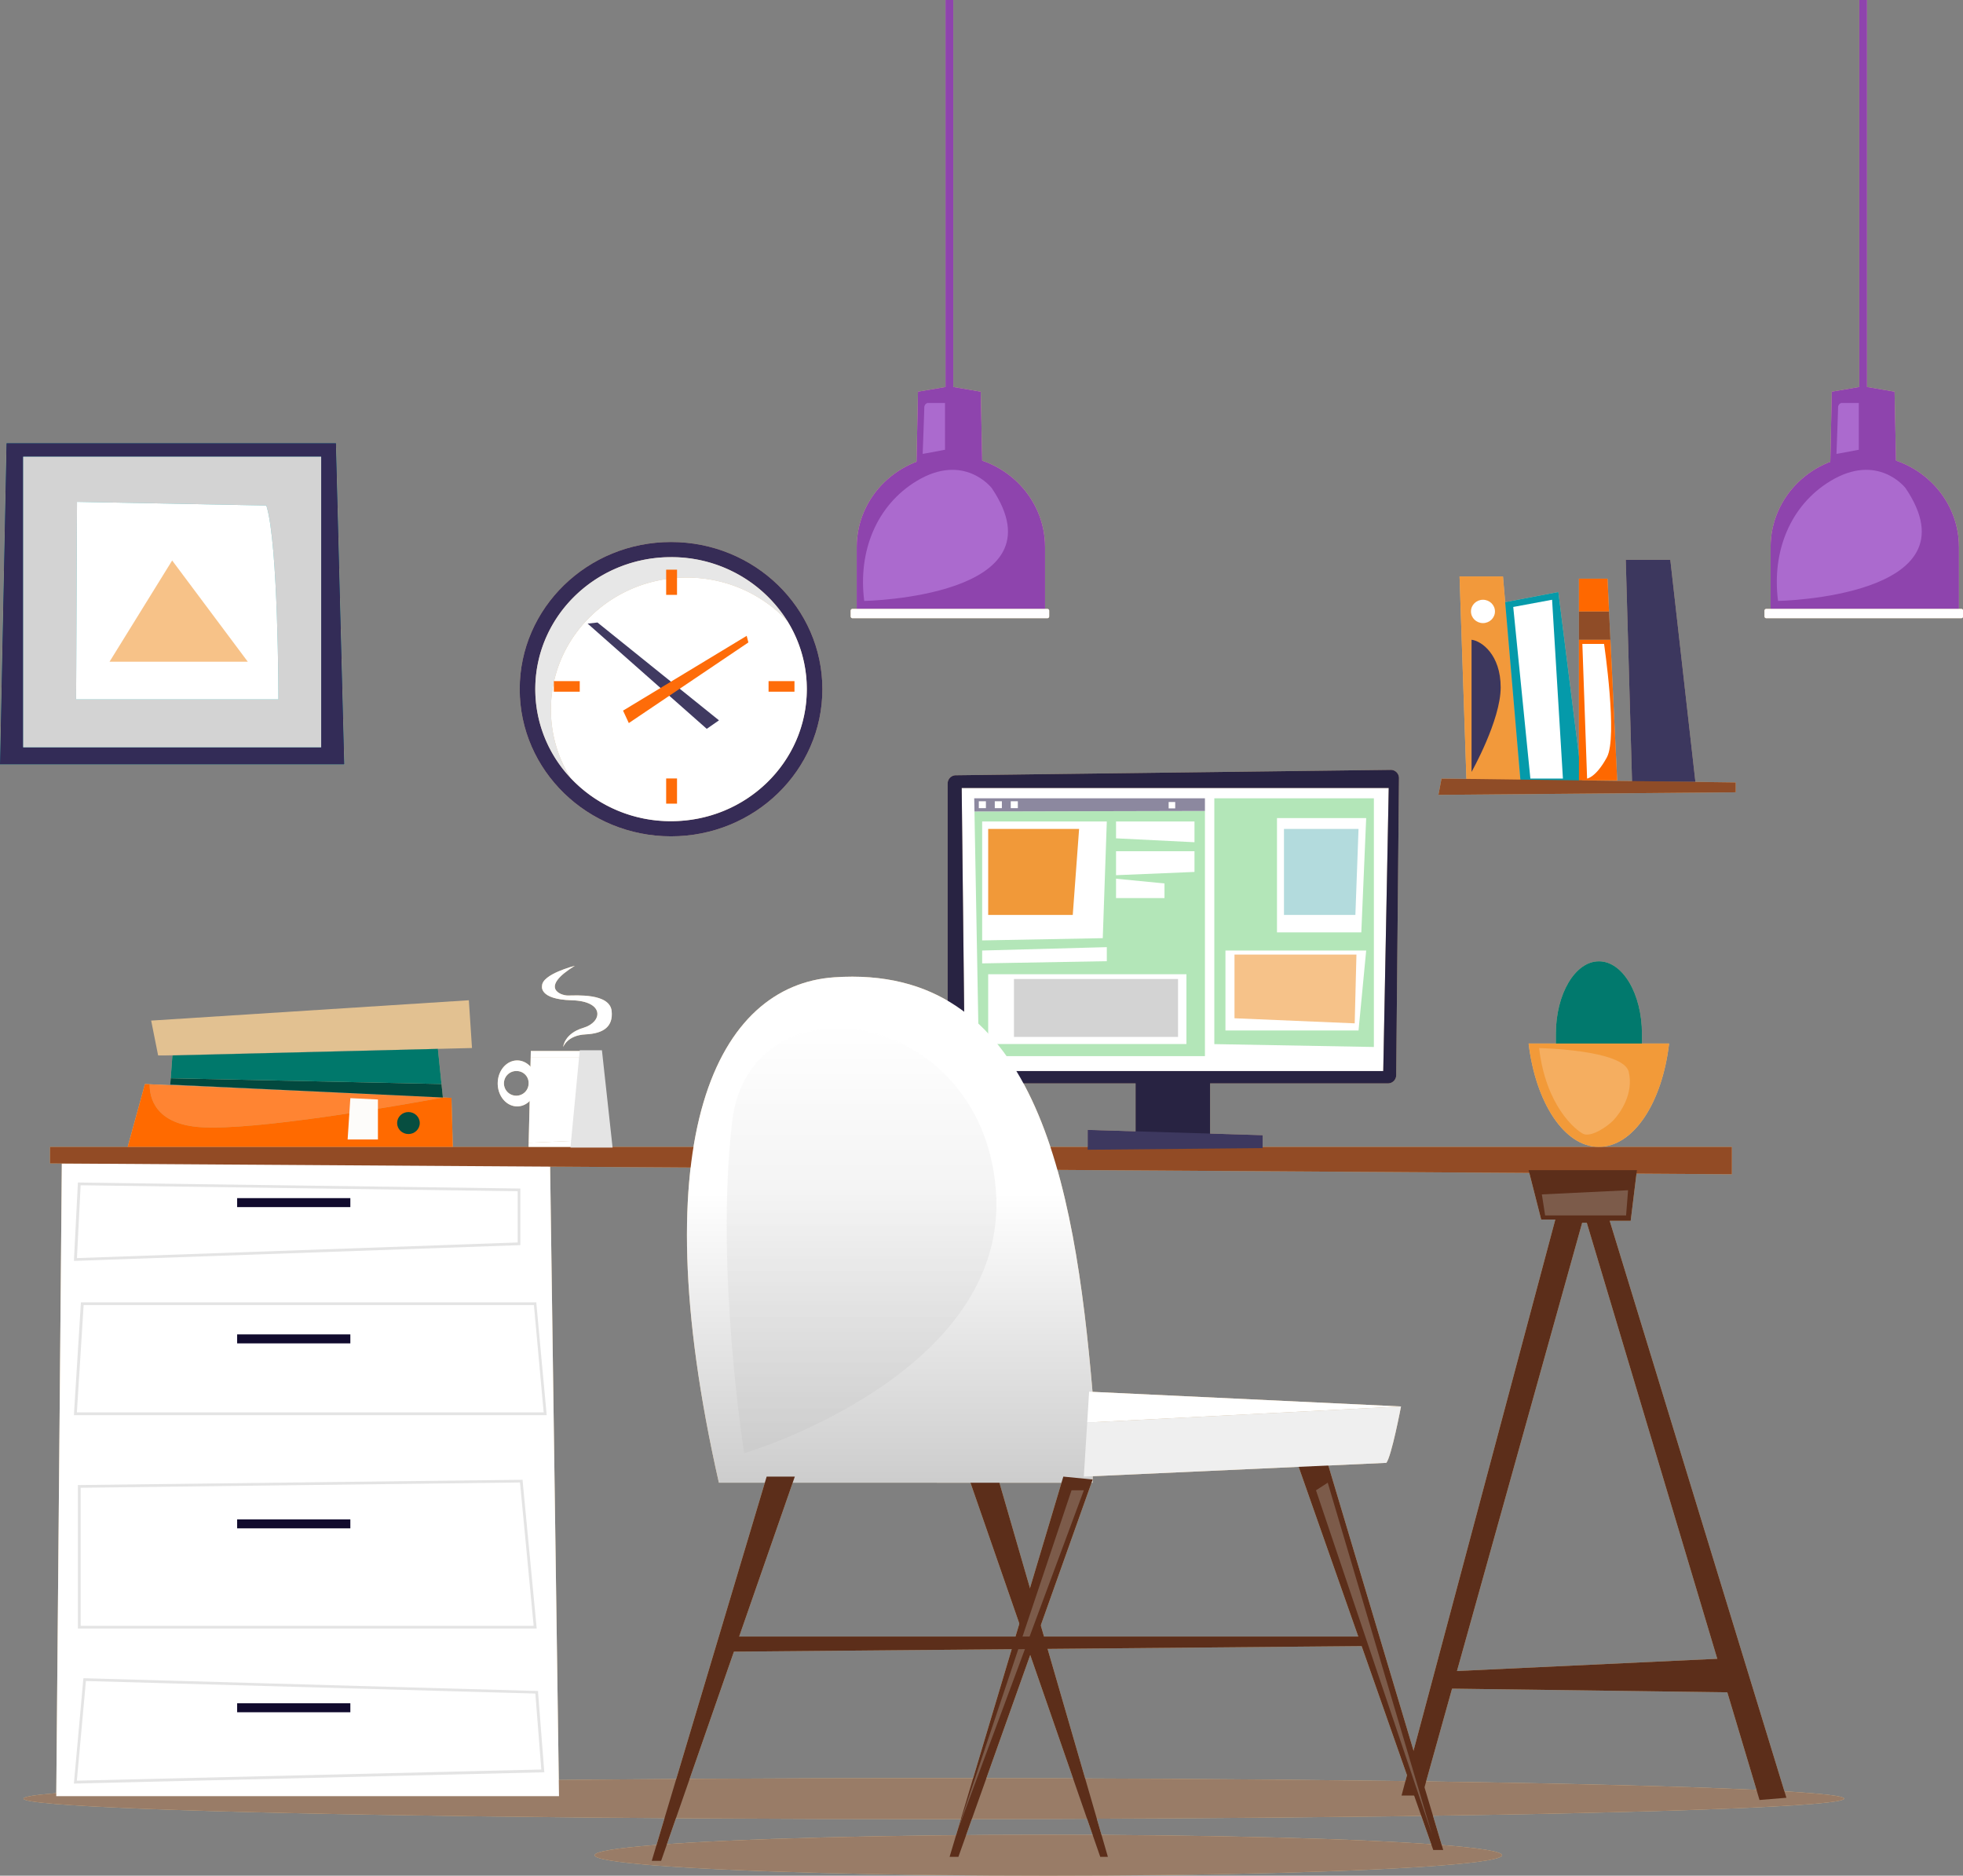 <svg id="Camada_1" data-name="Camada 1" xmlns="http://www.w3.org/2000/svg" xmlns:xlink="http://www.w3.org/1999/xlink" viewBox="0 0 854.58 816.5"><rect x="0" y="0" width="854.58" height="816.5" fill="#808080" stroke="none"/><defs><style>.cls-1{fill:#e2c191;}.cls-2{fill:#997c67;}.cls-3{fill:#fff;}.cls-4{fill:#e4e4e4;stroke:#e4e4e4;stroke-width:0.6px;}.cls-11,.cls-4{stroke-miterlimit:10;}.cls-5{fill:#110b2e;}.cls-6{fill:#924b25;}.cls-7{fill:#ff8432;}.cls-8{fill:#ff6a00;}.cls-9{fill:#fdfcfa;}.cls-10{fill:#074e40;}.cls-11{fill:none;stroke:#f0f;stroke-width:0.5px;}.cls-12{fill:#403a61;}.cls-13{fill:#362c56;}.cls-14{fill:#e7e7e7;}.cls-15{fill:#fe6c09;}.cls-16{fill:#059aaa;}.cls-17{fill:#332c57;}.cls-18{fill:#d3d3d3;}.cls-19{fill:#f7c288;}.cls-20{fill:#f2993b;}.cls-21{fill:#fe6800;}.cls-22{fill:#8f4c27;}.cls-23{fill:#3c375e;}.cls-24{fill:#b3e6b8;}.cls-25{fill:#b3dbdd;}.cls-26{fill:#f6c289;}.cls-27{fill:#282342;}.cls-28{fill:#3d385f;}.cls-29{fill:#f19939;}.cls-30{fill:#8c889f;}.cls-31{fill:#5c2e1a;}.cls-32{fill:#7c5b4a;}.cls-33{fill:#02493f;}.cls-34{fill:#00786b;}.cls-35{fill:#8e44ad;}.cls-36{fill:#ab6ace;}.cls-37{fill:#fffeff;}.cls-38{fill:url(#linear-gradient);}.cls-39{opacity:0.5;fill:url(#linear-gradient-2);}.cls-40{fill:#efefef;}.cls-41{fill:#01796d;}.cls-42{fill:#f29a39;}.cls-43{fill:#f5ae60;}</style><linearGradient id="linear-gradient" x1="11128.86" y1="659.35" x2="11128.86" y2="518.96" gradientTransform="matrix(-1, 0, 0, 1, 11607.66, 0)" gradientUnits="userSpaceOnUse"><stop offset="0" stop-color="#c7c7c7"/><stop offset="1" stop-color="#fff"/></linearGradient><linearGradient id="linear-gradient-2" x1="11141.41" y1="632.37" x2="11141.41" y2="447.41" xlink:href="#linear-gradient"/></defs><title>desktop</title><ellipse class="cls-1" cx="456.39" cy="807.59" rx="197.52" ry="8.91"/><ellipse class="cls-1" cx="406.52" cy="782.95" rx="396.31" ry="8.91"/><polygon class="cls-1" points="243.36 781.89 24.49 781.89 26.92 506.45 239.47 506.45 243.36 781.89"/><path class="cls-1" d="M123.68,775.86l4.08-45.26,197.36,5.56,0,.26,2.7,34.54h-.32Zm4.63-44.65-4,44,202.85-4.87-2.64-33.66Z" transform="translate(-91.18 0.24)"/><rect class="cls-1" x="103.24" y="741.45" width="49.28" height="3.91"/><rect class="cls-1" x="103.24" y="661.39" width="49.28" height="3.91"/><rect class="cls-1" x="103.24" y="580.87" width="49.28" height="3.91"/><rect class="cls-1" x="103.24" y="521.55" width="49.28" height="3.91"/><path class="cls-1" d="M324.5,708.38H125.38V646.51h.3l192.73-2.29,0,.27ZM126,707.79H323.83l-6-63L126,647.1Z" transform="translate(-91.18 0.24)"/><path class="cls-1" d="M328.85,615.48H123.69l0-.31,3-48.2h197.7l0,.27Zm-204.52-.59H328.19l-4.3-47.33H127.31Z" transform="translate(-91.18 0.24)"/><path class="cls-1" d="M123.69,548.34l0-.32,1.69-33.2h.29l191.74,2.61v24.05ZM126,515.41l-1.64,32.32,192.49-6.82V518Z" transform="translate(-91.18 0.24)"/><polygon class="cls-1" points="21.77 499.26 753.97 499.26 753.97 511.17 21.77 506.45 21.77 499.26"/><path class="cls-1" d="M178.91,490.45c23.61,1.37,82.29-8.77,105.08-12.93l-127.66-5.77C156.25,477.22,158.44,489.26,178.91,490.45Z" transform="translate(-91.18 0.24)"/><path class="cls-1" d="M284,477.52c-22.79,4.16-81.47,14.3-105.08,12.93-20.47-1.19-22.66-13.23-22.58-18.7l-2.06-.09L146.77,499H288.31l-.59-21.33Z" transform="translate(-91.18 0.24)"/><polygon class="cls-1" points="164.53 496.02 151.34 496.02 152.52 478.03 164.53 478.62 164.53 496.02"/><ellipse class="cls-1" cx="177.81" cy="488.87" rx="4.93" ry="4.79"/><polygon class="cls-1" points="199.26 453.27 70.18 457.5 68.61 446.46 198.76 440.13 199.26 453.27"/><polygon class="cls-1" points="174 444 70.76 447.74 72.47 453.26 174 444"/><ellipse class="cls-1" cx="292.37" cy="300" rx="3.08" ry="2.99"/><ellipse class="cls-1" cx="292.37" cy="300" rx="6.82" ry="6.63"/><path class="cls-1" d="M383.31,235.7c-36.38,0-65.88,28.68-65.88,64.06s29.5,64.06,65.88,64.06,65.89-28.68,65.89-64.06S419.7,235.7,383.31,235.7Zm0,121.53c-32.64,0-59.1-25.73-59.1-57.47s26.46-57.47,59.1-57.47,59.11,25.73,59.11,57.47S416,357.23,383.31,357.23Z" transform="translate(-91.18 0.24)"/><path class="cls-1" d="M390.13,251.19a59.71,59.71,0,0,1,43.8,18.88,59.45,59.45,0,0,0-50.62-27.78c-32.64,0-59.1,25.73-59.1,57.47a56.34,56.34,0,0,0,15.31,38.59,56,56,0,0,1-8.5-29.69C331,276.92,357.49,251.19,390.13,251.19Z" transform="translate(-91.18 0.24)"/><path class="cls-1" d="M383.31,357.23c32.65,0,59.11-25.73,59.11-57.47a56,56,0,0,0-8.49-29.69,59.71,59.71,0,0,0-43.8-18.88c-32.64,0-59.11,25.73-59.11,57.47a56,56,0,0,0,8.5,29.69A59.69,59.69,0,0,0,383.31,357.23Z" transform="translate(-91.18 0.24)"/><rect class="cls-1" x="290.01" y="247.98" width="4.73" height="10.97"/><rect class="cls-1" x="290.01" y="338.87" width="4.73" height="10.97"/><rect class="cls-1" x="334.59" y="296.5" width="11.28" height="4.6"/><rect class="cls-1" x="241.11" y="296.5" width="11.28" height="4.6"/><polygon class="cls-1" points="313 313.57 307.68 317.27 255.82 271.46 260.11 270.98 313 313.57"/><polygon class="cls-1" points="273.75 314.76 271.24 309.34 325.07 276.78 325.8 279.66 273.75 314.76"/><path class="cls-1" d="M237.45,192.67H94L91.18,332.52h149.9ZM231,325.06H101.28V198.56H231Z" transform="translate(-91.18 0.24)"/><path class="cls-1" d="M101.28,325.06H231V198.56H101.28ZM124.7,218.22l82.44,1.59c5.26,16.54,5.26,84.43,5.26,84.43H124.31Z" transform="translate(-91.18 0.24)"/><path class="cls-1" d="M207.14,219.81l-82.44-1.59-.39,86H212.4S212.4,236.35,207.14,219.81Z" transform="translate(-91.18 0.24)"/><polygon class="cls-1" points="47.68 288.06 107.88 288.06 74.95 243.98 47.68 288.06"/><path class="cls-1" d="M237.45,192.67H94L91.18,332.52h149.9ZM231,325.06H101.28V198.56H231Z" transform="translate(-91.18 0.24)"/><path class="cls-1" d="M101.28,325.06H231V198.56H101.28ZM124.7,218.22l82.44,1.59c5.26,16.54,5.26,84.43,5.26,84.43H124.31Z" transform="translate(-91.18 0.24)"/><path class="cls-1" d="M207.14,219.81l-82.44-1.59-.39,86H212.4S212.4,236.35,207.14,219.81Z" transform="translate(-91.18 0.24)"/><polygon class="cls-1" points="47.68 288.06 107.88 288.06 74.95 243.98 47.68 288.06"/><path class="cls-1" d="M237.45,192.67H94L91.18,332.52h149.9ZM231,325.06H101.28V198.56H231Z" transform="translate(-91.18 0.24)"/><path class="cls-1" d="M101.28,325.06H231V198.56H101.28ZM124.7,218.22l82.44,1.59c5.26,16.54,5.26,84.43,5.26,84.43H124.31Z" transform="translate(-91.18 0.24)"/><path class="cls-1" d="M207.14,219.81l-82.44-1.59-.39,86H212.4S212.4,236.35,207.14,219.81Z" transform="translate(-91.18 0.24)"/><polygon class="cls-1" points="47.68 288.06 107.88 288.06 74.95 243.98 47.68 288.06"/><path class="cls-1" d="M341.43,420.17s-14.27,3.61-14.27,8.74c0,0-1.56,5.88,12.9,6.27s13.49,9.51,5.09,12-8.8,8.36-8.8,8.36,1.76-5.13,9.77-5.51,12-3.53,11.34-10.12c-.78-7.93-15.64-6.79-19-6.79S326,429.67,341.43,420.17Z" transform="translate(-91.18 0.24)"/><path class="cls-1" d="M324.82,471.38c0,5.52-3.8,10-8.48,10s-8.48-4.47-8.48-10,3.8-10,8.48-10S324.82,465.87,324.82,471.38ZM316.31,466a5.37,5.37,0,1,0,5,5.36A5.18,5.18,0,0,0,316.31,466Z" transform="translate(-91.18 0.24)"/><polygon class="cls-1" points="662.01 340.86 654.31 250.93 635.41 250.93 638.4 339.07 662.01 340.86"/><polygon class="cls-1" points="655.26 262.11 678.42 257.7 688.87 340.86 662.01 340.86 655.26 262.11"/><polygon class="cls-1" points="680.41 338.92 666.24 338.92 658.78 264.22 675.69 261.08 680.41 338.92"/><polygon class="cls-1" points="687.38 339.71 704.03 339.71 701.09 278.49 687.38 278.49 687.38 339.71"/><polygon class="cls-1" points="687.38 266.16 687.38 278.49 701.09 278.49 700.49 266.16 687.38 266.16"/><polygon class="cls-1" points="699.81 251.9 687.38 251.9 687.38 266.16 700.49 266.16 699.81 251.9"/><path class="cls-1" d="M780.05,280.07h9.45s6,40.54,1.24,49.33-8.63,9.28-8.63,9.28Z" transform="translate(-91.18 0.24)"/><polygon class="cls-1" points="707.76 243.68 727.16 243.68 738.09 340.37 710.5 340.37 707.76 243.68"/><polygon class="cls-1" points="715.97 257.7 722.93 257.7 731.88 334.81 717.21 334.81 715.97 257.7"/><path class="cls-1" d="M731.81,278.25v57.53S744.49,313.3,744.49,299,736.12,278.76,731.81,278.25Z" transform="translate(-91.18 0.24)"/><ellipse class="cls-1" cx="645.6" cy="266.16" rx="5.22" ry="5.08"/><polygon class="cls-1" points="602.19 466.25 420.04 466.25 418.67 343.01 604.57 343.01 602.19 466.25"/><polygon class="cls-1" points="524.56 353.01 524.56 459.73 426.16 459.73 424.23 353.24 524.56 353.01"/><polygon class="cls-1" points="598.11 347.51 598.11 455.76 528.65 454.51 528.65 347.51 598.11 347.51"/><polygon class="cls-1" points="555.93 405.86 592.64 405.86 594.76 356.11 555.93 356.11 555.93 405.86"/><polygon class="cls-1" points="558.97 398.29 590.06 398.29 591.43 360.83 558.97 360.83 558.97 398.29"/><polygon class="cls-1" points="533.49 448.57 591.43 448.57 594.76 413.77 535.16 413.77 533.49 413.77 533.49 448.57"/><polygon class="cls-1" points="537.43 443.26 589.76 445.47 590.52 415.54 537.43 415.54 537.43 443.26"/><rect class="cls-1" x="430.2" y="424.09" width="86.3" height="30.38"/><rect class="cls-1" x="441.42" y="426.16" width="71.44" height="25.22"/><polygon class="cls-1" points="494.36 493.89 494.36 469.12 526.81 469.12 526.81 494.15 494.36 494.15 494.36 493.89"/><polyline class="cls-1" points="473.51 500.49 473.51 491.85 549.68 494.15 549.68 499.78"/><path class="cls-1" d="M503.73,340.78V467.83a3.59,3.59,0,0,0,3.64,3.54h188a3.59,3.59,0,0,0,3.64-3.54l1.21-129.41a3.59,3.59,0,0,0-3.64-3.54l-189.17,2.36A3.59,3.59,0,0,0,503.73,340.78Zm6.12,2h185.9L693.37,466H511.22Z" transform="translate(-91.18 0.24)"/><polygon class="cls-1" points="520.01 357.6 520.01 366.63 485.86 364.93 485.86 357.6 520.01 357.6"/><polygon class="cls-1" points="520.01 370.54 520.01 379.56 485.86 380.98 485.86 370.54 520.01 370.54"/><polygon class="cls-1" points="506.95 390.94 506.95 384.57 485.86 382.51 485.86 390.94 506.95 390.94"/><polygon class="cls-1" points="481.84 357.6 427.58 357.6 427.58 409.37 480.08 408.39 481.84 357.6"/><polygon class="cls-1" points="467.02 398.29 430.2 398.29 430.2 360.83 469.78 360.83 467.02 398.29"/><polygon class="cls-1" points="427.58 419.37 427.58 413.77 481.84 412.3 481.84 418.41 427.58 419.37"/><polygon class="cls-1" points="424.12 347.51 524.56 347.51 524.56 353.01 424.23 353.24 424.12 347.51"/><rect class="cls-1" x="440.02" y="348.8" width="3.09" height="3"/><rect class="cls-1" x="433.07" y="348.8" width="3.09" height="3"/><rect class="cls-1" x="426.12" y="348.8" width="3.09" height="3"/><rect class="cls-1" x="508.76" y="349.12" width="2.86" height="2.78"/><polygon class="cls-1" points="665.47 509.38 670.95 530.89 677.09 530.89 610.16 781.61 619.15 781.61 688.79 532.27 690.79 532.27 766 783.55 777.7 782.58 700.78 531.44 709.91 531.44 712.62 509.38 665.47 509.38"/><polygon class="cls-1" points="671.24 519.93 672.66 529.08 707.91 529.08 708.77 518.12 671.24 519.93"/><polygon class="cls-1" points="632.32 727.5 749.93 721.97 754.86 736.72 630.24 735.06 632.32 727.5"/><polygon class="cls-1" points="252.39 460.4 231.03 460.4 230.16 497.46 248.92 496.65 252.39 460.4"/><polygon class="cls-1" points="263.7 496.02 258.44 460.4 252.39 460.4 248.92 496.65 263.7 496.02"/><polygon class="cls-1" points="252.67 457.5 231.09 457.5 231.03 460.4 252.39 460.4 252.67 457.5"/><polygon class="cls-1" points="230.16 497.46 230.12 499.26 248.68 499.26 248.92 496.65 230.16 497.46"/><polygon class="cls-1" points="261.78 457.5 252.67 457.5 252.39 460.4 258.44 460.4 263.7 496.02 248.92 496.65 248.68 499.26 266.35 499.26 261.78 457.5"/><polygon class="cls-1" points="77.74 456.58 75.16 459.35 190.61 456.58 205.48 456.21 204.11 435.42 65.81 444.27 68.84 459.45 70.76 459.45 75.16 459.35 77.74 456.58"/><polygon class="cls-1" points="74.11 472.15 192.81 477.76 192.2 471.88 74.32 469.37 74.11 472.15"/><polygon class="cls-1" points="70.76 459.45 75.06 459.45 75.16 459.35 70.76 459.45"/><polygon class="cls-1" points="75.16 459.35 75.06 459.45 190.61 456.58 75.16 459.35"/><polygon class="cls-1" points="190.61 456.58 75.06 459.45 74.32 469.37 192.2 471.88 190.63 456.58 190.61 456.58"/><path class="cls-1" d="M546.14,264.82V237.9c0-22-18.36-39.88-41-39.88h0c-22.65,0-41,17.85-41,39.88v26.92Z" transform="translate(-91.18 0.24)"/><path class="cls-1" d="M522.88,212.18s-12-15.57-32.71-3c-17.21,10.45-25.56,30.31-22.75,52.18,0,0,87.69-1.64,55.46-49.2Z" transform="translate(-91.18 0.24)"/><polyline class="cls-1" points="427.62 201.82 426.97 170.5 415 168.45 415 0 411.61 0 411.61 168.45 399.63 170.5 398.98 201.82"/><path class="cls-1" d="M492.86,197.34s2.47-.38,9.73-1.8V175.18h-7.68a2.09,2.09,0,0,0-1.34,1.81C493.57,178.3,492.86,197.34,492.86,197.34Z" transform="translate(-91.18 0.24)"/><path class="cls-1" d="M461.51,268.09a.8.8,0,0,0,.81.79h84.82a.79.79,0,0,0,.8-.79V265.6a.79.79,0,0,0-.8-.78H462.32a.79.79,0,0,0-.81.78Z" transform="translate(-91.18 0.24)"/><path class="cls-1" d="M944,264.82V237.9c0-22-18.37-39.88-41-39.88h0c-22.66,0-41,17.85-41,39.88v26.92Z" transform="translate(-91.18 0.24)"/><path class="cls-1" d="M920.7,212.18s-12-15.57-32.71-3c-17.22,10.45-25.56,30.31-22.75,52.18,0,0,87.68-1.64,55.46-49.2Z" transform="translate(-91.18 0.24)"/><polyline class="cls-1" points="825.44 201.82 824.79 170.5 812.81 168.45 812.81 0 809.43 0 809.43 168.45 797.45 170.5 796.8 201.82"/><path class="cls-1" d="M890.68,197.34s2.47-.38,9.72-1.8V175.18h-7.67a2.09,2.09,0,0,0-1.35,1.81C891.38,178.3,890.68,197.34,890.68,197.34Z" transform="translate(-91.18 0.24)"/><path class="cls-1" d="M859.33,268.09a.8.8,0,0,0,.81.79H945a.8.8,0,0,0,.81-.79V265.6a.79.79,0,0,0-.81-.78H860.14a.79.79,0,0,0-.81.78Z" transform="translate(-91.18 0.24)"/><polygon class="cls-1" points="434.32 642.78 482.31 808.3 478.99 808.3 421.56 642.78 434.32 642.78"/><path class="cls-1" d="M404.14,645.19c-34.37-151.53-.22-216.52,50.16-220,87.26-6.05,104.56,87.59,112.56,181.08,1.1,12.94.1,26.87,0,38.93Z" transform="translate(-91.18 0.24)"/><polygon class="cls-1" points="577.51 635.34 628.3 805.32 623.96 805.32 564.24 635.34 577.51 635.34"/><polygon class="cls-1" points="578.02 645.43 572.91 648.74 623.45 798.62 578.02 645.43"/><polygon class="cls-1" points="475.69 644.03 417.23 808.3 413.4 808.3 462.91 642.78 475.69 644.03"/><polygon class="cls-1" points="471.84 648.74 466.48 648.74 416.52 797.85 471.84 648.74"/><polygon class="cls-1" points="346.02 642.78 287.82 810.03 283.74 810.03 333.76 642.78 346.02 642.78"/><polygon class="cls-1" points="316.74 719 319.62 712.39 593.24 712.39 594.39 716.55 316.74 719"/><path class="cls-1" d="M415.17,632.37s115.69-34.28,109.56-114.49S417.44,423.47,409.92,488,415.17,632.37,415.17,632.37Z" transform="translate(-91.18 0.24)"/><path class="cls-1" d="M565.32,605.57,701.1,612v0l-136.61,7Z" transform="translate(-91.18 0.24)"/><path class="cls-1" d="M701.1,612c-.09.48-4.11,21.6-6.38,24.55L563,642.54,564.49,619Z" transform="translate(-91.18 0.24)"/><path class="cls-1" d="M768.51,455.16v-5.3c0-17.47,8.4-31.64,18.76-31.64S806,432.39,806,449.86v5.3" transform="translate(-91.18 0.24)"/><path class="cls-1" d="M817.81,454c-3,25.91-15.57,45-30.6,45s-27.48-19.25-30.56-45Z" transform="translate(-91.18 0.24)"/><path class="cls-1" d="M761.23,456s36.7.69,39,10.32-3.84,18.09-6.57,21-9.91,7.67-13.25,6S764.16,481.21,761.23,456Z" transform="translate(-91.18 0.24)"/><polygon class="cls-1" points="627.56 338.92 626.21 346.01 755.64 344.89 755.64 340.6 627.56 338.92"/><ellipse class="cls-2" cx="456.39" cy="807.59" rx="197.52" ry="8.91"/><ellipse class="cls-2" cx="406.52" cy="782.95" rx="396.31" ry="8.91"/><polygon class="cls-3" points="243.36 781.89 24.49 781.89 26.92 506.45 239.47 506.45 243.36 781.89"/><path class="cls-4" d="M123.68,775.86l4.08-45.26,197.36,5.56,0,.26,2.7,34.54h-.32Zm4.63-44.65-4,44,202.85-4.87-2.64-33.66Z" transform="translate(-91.18 0.24)"/><rect class="cls-5" x="103.24" y="741.45" width="49.28" height="3.91"/><rect class="cls-5" x="103.24" y="661.39" width="49.28" height="3.91"/><rect class="cls-5" x="103.24" y="580.87" width="49.28" height="3.91"/><rect class="cls-5" x="103.24" y="521.55" width="49.28" height="3.91"/><path class="cls-4" d="M324.5,708.38H125.38V646.51h.3l192.73-2.29,0,.27ZM126,707.79H323.83l-6-63L126,647.1Z" transform="translate(-91.18 0.24)"/><path class="cls-4" d="M328.85,615.48H123.69l0-.31,3-48.2h197.7l0,.27Zm-204.52-.59H328.19l-4.3-47.33H127.31Z" transform="translate(-91.18 0.24)"/><path class="cls-4" d="M123.69,548.34l0-.32,1.69-33.2h.29l191.74,2.61v24.05ZM126,515.41l-1.64,32.32,192.49-6.82V518Z" transform="translate(-91.18 0.24)"/><polygon class="cls-6" points="21.77 499.26 753.97 499.26 753.97 511.17 21.77 506.45 21.77 499.26"/><path class="cls-7" d="M178.91,490.45c23.61,1.37,82.29-8.77,105.08-12.93l-127.66-5.77C156.25,477.22,158.44,489.26,178.91,490.45Z" transform="translate(-91.18 0.24)"/><path class="cls-8" d="M284,477.52c-22.79,4.16-81.47,14.3-105.08,12.93-20.47-1.19-22.66-13.23-22.58-18.7l-2.06-.09L146.77,499H288.31l-.59-21.33Z" transform="translate(-91.18 0.24)"/><polygon class="cls-9" points="164.53 496.02 151.34 496.02 152.52 478.03 164.53 478.62 164.53 496.02"/><ellipse class="cls-10" cx="177.81" cy="488.87" rx="4.93" ry="4.79"/><ellipse class="cls-11" cx="292.37" cy="300" rx="3.08" ry="2.99"/><ellipse class="cls-12" cx="292.37" cy="300" rx="6.82" ry="6.63"/><path class="cls-13" d="M383.31,235.7c-36.38,0-65.88,28.68-65.88,64.06s29.5,64.06,65.88,64.06,65.89-28.68,65.89-64.06S419.7,235.7,383.31,235.7Zm0,121.53c-32.64,0-59.1-25.73-59.1-57.47s26.46-57.47,59.1-57.47,59.11,25.73,59.11,57.47S416,357.23,383.31,357.23Z" transform="translate(-91.18 0.24)"/><path class="cls-14" d="M390.13,251.19a59.71,59.71,0,0,1,43.8,18.88,59.45,59.45,0,0,0-50.62-27.78c-32.64,0-59.1,25.73-59.1,57.47a56.34,56.34,0,0,0,15.31,38.59,56,56,0,0,1-8.5-29.69C331,276.92,357.49,251.19,390.13,251.19Z" transform="translate(-91.18 0.24)"/><path class="cls-3" d="M383.31,357.23c32.65,0,59.11-25.73,59.11-57.47a56,56,0,0,0-8.49-29.69,59.71,59.71,0,0,0-43.8-18.88c-32.64,0-59.11,25.73-59.11,57.47a56,56,0,0,0,8.5,29.69A59.69,59.69,0,0,0,383.31,357.23Z" transform="translate(-91.18 0.24)"/><rect class="cls-15" x="290.01" y="247.98" width="4.73" height="10.97"/><rect class="cls-15" x="290.01" y="338.87" width="4.73" height="10.97"/><rect class="cls-15" x="334.59" y="296.5" width="11.28" height="4.6"/><rect class="cls-15" x="241.11" y="296.5" width="11.28" height="4.6"/><polygon class="cls-12" points="313 313.57 307.68 317.27 255.82 271.46 260.11 270.98 313 313.57"/><polygon class="cls-15" points="273.75 314.76 271.24 309.34 325.07 276.78 325.8 279.66 273.75 314.76"/><path class="cls-16" d="M237.45,192.67H94L91.18,332.52h149.9ZM231,325.06H101.28V198.56H231Z" transform="translate(-91.18 0.24)"/><path class="cls-16" d="M101.28,325.06H231V198.56H101.28ZM124.7,218.22l82.44,1.59c5.26,16.54,5.26,84.43,5.26,84.43H124.31Z" transform="translate(-91.18 0.24)"/><path class="cls-16" d="M207.14,219.81l-82.44-1.59-.39,86H212.4S212.4,236.35,207.14,219.81Z" transform="translate(-91.18 0.24)"/><polygon class="cls-16" points="47.68 288.06 107.88 288.06 74.95 243.98 47.68 288.06"/><path class="cls-17" d="M237.45,192.67H94L91.18,332.52h149.9ZM231,325.06H101.28V198.56H231Z" transform="translate(-91.18 0.24)"/><path class="cls-18" d="M101.28,325.06H231V198.56H101.28ZM124.7,218.22l82.44,1.59c5.26,16.54,5.26,84.43,5.26,84.43H124.31Z" transform="translate(-91.18 0.24)"/><path class="cls-3" d="M207.14,219.81l-82.44-1.59-.39,86H212.4S212.4,236.35,207.14,219.81Z" transform="translate(-91.18 0.24)"/><polygon class="cls-19" points="47.68 288.06 107.88 288.06 74.95 243.98 47.68 288.06"/><path class="cls-3" d="M341.43,420.17s-14.27,3.61-14.27,8.74c0,0-1.56,5.88,12.9,6.27s13.49,9.51,5.09,12-8.8,8.36-8.8,8.36,1.76-5.13,9.77-5.51,12-3.53,11.34-10.12c-.78-7.93-15.64-6.79-19-6.79S326,429.67,341.43,420.17Z" transform="translate(-91.18 0.24)"/><path class="cls-3" d="M324.82,471.38c0,5.52-3.8,10-8.48,10s-8.48-4.47-8.48-10,3.8-10,8.48-10S324.82,465.87,324.82,471.38ZM316.31,466a5.37,5.37,0,1,0,5,5.36A5.18,5.18,0,0,0,316.31,466Z" transform="translate(-91.18 0.24)"/><polygon class="cls-20" points="662.01 340.86 654.31 250.93 635.41 250.93 638.4 339.07 662.01 340.86"/><polygon class="cls-16" points="655.26 262.11 678.42 257.7 688.87 340.86 662.01 340.86 655.26 262.11"/><polygon class="cls-3" points="680.41 338.92 666.24 338.92 658.78 264.22 675.69 261.08 680.41 338.92"/><polygon class="cls-21" points="687.38 339.71 704.03 339.71 701.09 278.49 687.38 278.49 687.38 339.71"/><polygon class="cls-22" points="687.38 266.16 687.38 278.49 701.09 278.49 700.49 266.16 687.38 266.16"/><polygon class="cls-21" points="699.81 251.9 687.38 251.9 687.38 266.16 700.49 266.16 699.81 251.9"/><path class="cls-3" d="M780.05,280.07h9.45s6,40.54,1.24,49.33-8.63,9.28-8.63,9.28Z" transform="translate(-91.18 0.24)"/><polygon class="cls-23" points="707.76 243.68 727.16 243.68 738.09 340.37 710.5 340.37 707.76 243.68"/><polygon class="cls-23" points="715.97 257.7 722.93 257.7 731.88 334.81 717.21 334.81 715.97 257.7"/><path class="cls-23" d="M731.81,278.25v57.53S744.49,313.3,744.49,299,736.12,278.76,731.81,278.25Z" transform="translate(-91.18 0.24)"/><ellipse class="cls-3" cx="645.6" cy="266.16" rx="5.22" ry="5.08"/><polygon class="cls-3" points="602.19 466.25 420.04 466.25 418.67 343.01 604.57 343.01 602.19 466.25"/><polygon class="cls-24" points="524.56 353.01 524.56 459.73 426.16 459.73 424.23 353.24 524.56 353.01"/><polygon class="cls-24" points="598.11 347.51 598.11 455.76 528.65 454.51 528.65 347.51 598.11 347.51"/><polygon class="cls-3" points="555.93 405.86 592.64 405.86 594.76 356.11 555.93 356.11 555.93 405.86"/><polygon class="cls-25" points="558.97 398.29 590.06 398.29 591.43 360.83 558.97 360.83 558.97 398.29"/><polygon class="cls-3" points="533.49 448.57 591.43 448.57 594.76 413.77 535.16 413.77 533.49 413.77 533.49 448.57"/><polygon class="cls-26" points="537.43 443.26 589.76 445.47 590.52 415.54 537.43 415.54 537.43 443.26"/><rect class="cls-3" x="430.2" y="424.09" width="86.3" height="30.38"/><rect class="cls-18" x="441.42" y="426.16" width="71.44" height="25.22"/><polygon class="cls-27" points="494.36 493.89 494.36 469.12 526.81 469.12 526.81 494.15 494.36 494.15 494.36 493.89"/><polyline class="cls-28" points="473.51 500.49 473.51 491.85 549.68 494.15 549.68 499.78"/><path class="cls-27" d="M503.73,340.78V467.83a3.59,3.59,0,0,0,3.64,3.54h188a3.59,3.59,0,0,0,3.64-3.54l1.21-129.41a3.59,3.59,0,0,0-3.64-3.54l-189.17,2.36A3.59,3.59,0,0,0,503.73,340.78Zm6.12,2h185.9L693.37,466H511.22Z" transform="translate(-91.18 0.24)"/><polygon class="cls-3" points="520.01 357.6 520.01 366.63 485.86 364.93 485.86 357.6 520.01 357.6"/><polygon class="cls-3" points="520.01 370.54 520.01 379.56 485.86 380.98 485.86 370.54 520.01 370.54"/><polygon class="cls-3" points="506.95 390.94 506.95 384.57 485.86 382.51 485.86 390.94 506.95 390.94"/><polygon class="cls-3" points="481.84 357.6 427.58 357.6 427.58 409.37 480.08 408.39 481.84 357.6"/><polygon class="cls-29" points="467.02 398.29 430.2 398.29 430.2 360.83 469.78 360.83 467.02 398.29"/><polygon class="cls-3" points="427.58 419.37 427.58 413.77 481.84 412.3 481.84 418.41 427.58 419.37"/><polygon class="cls-30" points="424.12 347.51 524.56 347.51 524.56 353.01 424.23 353.24 424.12 347.51"/><rect class="cls-3" x="440.02" y="348.8" width="3.09" height="3"/><rect class="cls-3" x="433.07" y="348.8" width="3.09" height="3"/><rect class="cls-3" x="426.12" y="348.8" width="3.09" height="3"/><rect class="cls-3" x="508.76" y="349.12" width="2.86" height="2.78"/><polygon class="cls-31" points="665.47 509.38 670.95 530.89 677.09 530.89 610.16 781.61 619.15 781.61 688.79 532.27 690.79 532.27 766 783.55 777.7 782.58 700.78 531.44 709.91 531.44 712.62 509.38 665.47 509.38"/><polygon class="cls-32" points="671.24 519.93 672.66 529.08 707.91 529.08 708.77 518.12 671.24 519.93"/><polygon class="cls-31" points="632.32 727.5 749.93 721.97 754.86 736.72 630.24 735.06 632.32 727.5"/><polygon class="cls-3" points="252.39 460.4 231.03 460.4 230.16 497.46 248.92 496.65 252.39 460.4"/><polygon class="cls-4" points="263.7 496.02 258.44 460.4 252.39 460.4 248.92 496.65 263.7 496.02"/><polygon class="cls-3" points="252.67 457.5 231.09 457.5 231.03 460.4 252.39 460.4 252.67 457.5"/><polygon class="cls-3" points="230.16 497.46 230.12 499.26 248.68 499.26 248.92 496.65 230.16 497.46"/><polygon class="cls-4" points="261.78 457.5 252.67 457.5 252.39 460.4 258.44 460.4 263.7 496.02 248.92 496.65 248.68 499.26 266.35 499.26 261.78 457.5"/><polygon class="cls-33" points="74.11 472.15 192.81 477.76 192.2 471.88 74.32 469.37 74.11 472.15"/><polygon class="cls-34" points="190.61 456.58 75.06 459.45 74.32 469.37 192.2 471.88 190.63 456.58 190.61 456.58"/><path class="cls-35" d="M546.14,264.82V237.9c0-22-18.36-39.88-41-39.88h0c-22.65,0-41,17.85-41,39.88v26.92Z" transform="translate(-91.18 0.24)"/><path class="cls-36" d="M522.88,212.18s-12-15.57-32.71-3c-17.21,10.45-25.56,30.31-22.75,52.18,0,0,87.69-1.64,55.46-49.2Z" transform="translate(-91.18 0.24)"/><polyline class="cls-35" points="427.62 201.82 426.97 170.5 415 168.45 415 0 411.61 0 411.61 168.45 399.63 170.5 398.98 201.82"/><path class="cls-36" d="M492.86,197.34s2.47-.38,9.73-1.8V175.18h-7.68a2.09,2.09,0,0,0-1.34,1.81C493.57,178.3,492.86,197.34,492.86,197.34Z" transform="translate(-91.18 0.24)"/><path class="cls-37" d="M461.51,268.09a.8.8,0,0,0,.81.79h84.82a.79.79,0,0,0,.8-.79V265.6a.79.79,0,0,0-.8-.78H462.32a.79.79,0,0,0-.81.78Z" transform="translate(-91.18 0.24)"/><path class="cls-35" d="M944,264.82V237.9c0-22-18.37-39.88-41-39.88h0c-22.66,0-41,17.85-41,39.88v26.92Z" transform="translate(-91.18 0.24)"/><path class="cls-36" d="M920.7,212.18s-12-15.57-32.71-3c-17.22,10.45-25.56,30.31-22.75,52.18,0,0,87.68-1.64,55.46-49.2Z" transform="translate(-91.18 0.24)"/><polyline class="cls-35" points="825.44 201.82 824.79 170.5 812.81 168.45 812.81 0 809.43 0 809.43 168.45 797.45 170.5 796.8 201.82"/><path class="cls-36" d="M890.68,197.34s2.47-.38,9.72-1.8V175.18h-7.67a2.09,2.09,0,0,0-1.35,1.81C891.38,178.3,890.68,197.34,890.68,197.34Z" transform="translate(-91.18 0.24)"/><path class="cls-37" d="M859.33,268.09a.8.8,0,0,0,.81.79H945a.8.8,0,0,0,.81-.79V265.6a.79.79,0,0,0-.81-.78H860.14a.79.79,0,0,0-.81.78Z" transform="translate(-91.18 0.24)"/><polygon class="cls-31" points="434.32 642.78 482.31 808.3 478.99 808.3 421.56 642.78 434.32 642.78"/><path class="cls-38" d="M404.14,645.19c-34.37-151.53-.22-216.52,50.16-220,87.26-6.05,104.56,87.59,112.56,181.08,1.1,12.94.1,26.87,0,38.93Z" transform="translate(-91.18 0.24)"/><polygon class="cls-31" points="577.51 635.34 628.3 805.32 623.96 805.32 564.24 635.34 577.51 635.34"/><polygon class="cls-32" points="578.02 645.43 572.91 648.74 623.45 798.62 578.02 645.43"/><polygon class="cls-31" points="475.69 644.03 417.23 808.3 413.4 808.3 462.91 642.78 475.69 644.03"/><polygon class="cls-32" points="471.84 648.74 466.48 648.74 416.52 797.85 471.84 648.74"/><polygon class="cls-31" points="346.02 642.78 287.82 810.03 283.74 810.03 333.76 642.78 346.02 642.78"/><polygon class="cls-31" points="316.74 719 319.62 712.39 593.24 712.39 594.39 716.55 316.74 719"/><path class="cls-39" d="M415.17,632.37s115.69-34.28,109.56-114.49S417.44,423.47,409.92,488,415.17,632.37,415.17,632.37Z" transform="translate(-91.18 0.24)"/><path class="cls-3" d="M565.32,605.57,701.1,612v0l-136.61,7Z" transform="translate(-91.18 0.24)"/><path class="cls-40" d="M701.1,612c-.09.48-4.11,21.6-6.38,24.55L563,642.54,564.49,619Z" transform="translate(-91.18 0.24)"/><path class="cls-41" d="M768.51,455.16v-5.3c0-17.47,8.4-31.64,18.76-31.64S806,432.39,806,449.86v5.3" transform="translate(-91.18 0.24)"/><path class="cls-42" d="M817.81,454c-3,25.91-15.57,45-30.6,45s-27.48-19.25-30.56-45Z" transform="translate(-91.18 0.24)"/><path class="cls-43" d="M761.23,456s36.7.69,39,10.32-3.84,18.09-6.57,21-9.91,7.67-13.25,6S764.16,481.21,761.23,456Z" transform="translate(-91.18 0.24)"/><polygon class="cls-22" points="627.56 338.92 626.21 346.01 755.64 344.89 755.64 340.6 627.56 338.92"/></svg>
